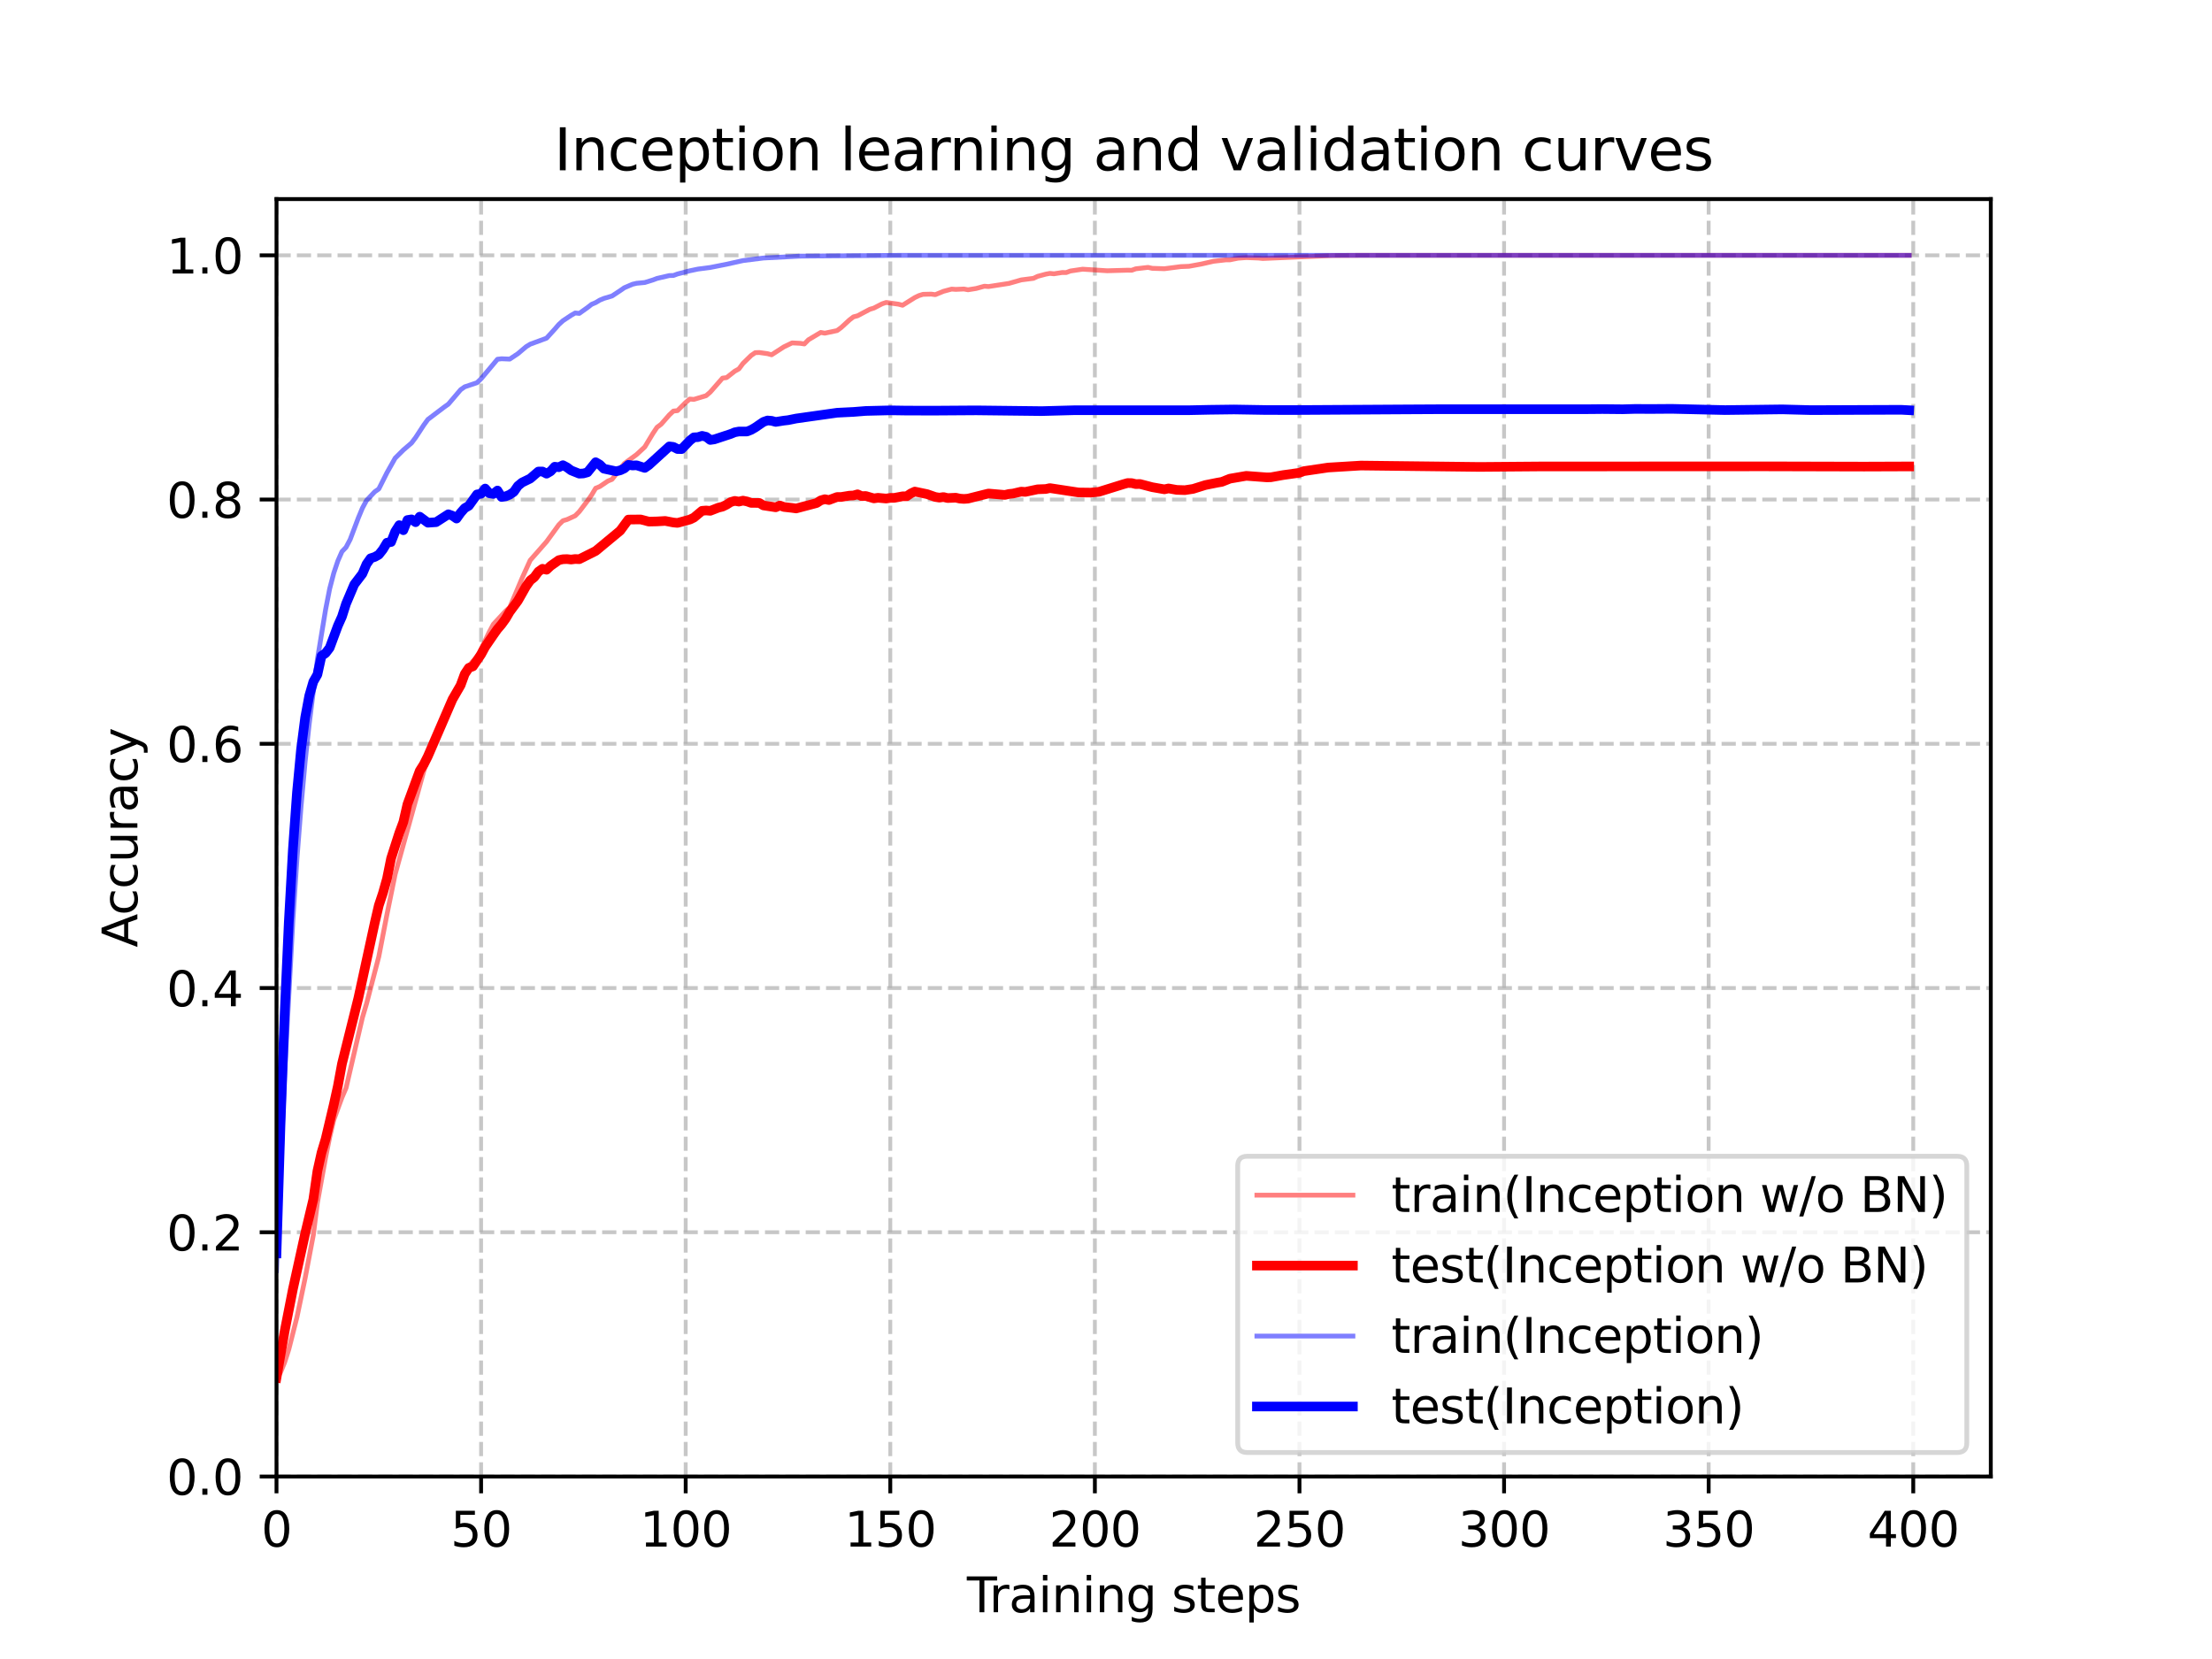 <?xml version="1.0" encoding="utf-8" standalone="no"?>
<!DOCTYPE svg PUBLIC "-//W3C//DTD SVG 1.1//EN"
  "http://www.w3.org/Graphics/SVG/1.1/DTD/svg11.dtd">
<svg xmlns:xlink="http://www.w3.org/1999/xlink" width="460.8pt" height="345.6pt" viewBox="0 0 460.8 345.6" xmlns="http://www.w3.org/2000/svg" version="1.1">
 <defs>
  <style type="text/css">*{stroke-linejoin: round; stroke-linecap: butt}</style>
 </defs>
 <g id="figure_1">
  <g id="patch_1">
   <path d="M 0 345.6 
L 460.8 345.6 
L 460.8 0 
L 0 0 
z
" style="fill: #ffffff"/>
  </g>
  <g id="axes_1">
   <g id="patch_2">
    <path d="M 57.6 307.584 
L 414.72 307.584 
L 414.72 41.472 
L 57.6 41.472 
z
" style="fill: #ffffff"/>
   </g>
   <g id="matplotlib.axis_1">
    <g id="xtick_1">
     <g id="line2d_1">
      <path d="M 57.6 307.584 
L 57.6 41.472 
" clip-path="url(#pf6431c2107)" style="fill: none; stroke-dasharray: 2.96,1.28; stroke-dashoffset: 0; stroke: #b0b0b0; stroke-opacity: 0.7; stroke-width: 0.8"/>
     </g>
     <g id="line2d_2">
      <defs>
       <path id="m223d2df46a" d="M 0 0 
L 0 3.5 
" style="stroke: #000000; stroke-width: 0.8"/>
      </defs>
      <g>
       <use xlink:href="#m223d2df46a" x="57.6" y="307.584" style="stroke: #000000; stroke-width: 0.8"/>
      </g>
     </g>
     <g id="text_1">
      <!-- 0 -->
      <g transform="translate(54.419 322.182) scale(0.1 -0.1)">
       <defs>
        <path id="DejaVuSans-30" d="M 2034 4250 
Q 1547 4250 1301 3770 
Q 1056 3291 1056 2328 
Q 1056 1369 1301 889 
Q 1547 409 2034 409 
Q 2525 409 2770 889 
Q 3016 1369 3016 2328 
Q 3016 3291 2770 3770 
Q 2525 4250 2034 4250 
z
M 2034 4750 
Q 2819 4750 3233 4129 
Q 3647 3509 3647 2328 
Q 3647 1150 3233 529 
Q 2819 -91 2034 -91 
Q 1250 -91 836 529 
Q 422 1150 422 2328 
Q 422 3509 836 4129 
Q 1250 4750 2034 4750 
z
" transform="scale(0.016)"/>
       </defs>
       <use xlink:href="#DejaVuSans-30"/>
      </g>
     </g>
    </g>
    <g id="xtick_2">
     <g id="line2d_3">
      <path d="M 100.221 307.584 
L 100.221 41.472 
" clip-path="url(#pf6431c2107)" style="fill: none; stroke-dasharray: 2.96,1.28; stroke-dashoffset: 0; stroke: #b0b0b0; stroke-opacity: 0.7; stroke-width: 0.8"/>
     </g>
     <g id="line2d_4">
      <g>
       <use xlink:href="#m223d2df46a" x="100.221" y="307.584" style="stroke: #000000; stroke-width: 0.8"/>
      </g>
     </g>
     <g id="text_2">
      <!-- 50 -->
      <g transform="translate(93.858 322.182) scale(0.1 -0.1)">
       <defs>
        <path id="DejaVuSans-35" d="M 691 4666 
L 3169 4666 
L 3169 4134 
L 1269 4134 
L 1269 2991 
Q 1406 3038 1543 3061 
Q 1681 3084 1819 3084 
Q 2600 3084 3056 2656 
Q 3513 2228 3513 1497 
Q 3513 744 3044 326 
Q 2575 -91 1722 -91 
Q 1428 -91 1123 -41 
Q 819 9 494 109 
L 494 744 
Q 775 591 1075 516 
Q 1375 441 1709 441 
Q 2250 441 2565 725 
Q 2881 1009 2881 1497 
Q 2881 1984 2565 2268 
Q 2250 2553 1709 2553 
Q 1456 2553 1204 2497 
Q 953 2441 691 2322 
L 691 4666 
z
" transform="scale(0.016)"/>
       </defs>
       <use xlink:href="#DejaVuSans-35"/>
       <use xlink:href="#DejaVuSans-30" transform="translate(63.623 0)"/>
      </g>
     </g>
    </g>
    <g id="xtick_3">
     <g id="line2d_5">
      <path d="M 142.842 307.584 
L 142.842 41.472 
" clip-path="url(#pf6431c2107)" style="fill: none; stroke-dasharray: 2.96,1.28; stroke-dashoffset: 0; stroke: #b0b0b0; stroke-opacity: 0.7; stroke-width: 0.8"/>
     </g>
     <g id="line2d_6">
      <g>
       <use xlink:href="#m223d2df46a" x="142.842" y="307.584" style="stroke: #000000; stroke-width: 0.8"/>
      </g>
     </g>
     <g id="text_3">
      <!-- 100 -->
      <g transform="translate(133.298 322.182) scale(0.1 -0.1)">
       <defs>
        <path id="DejaVuSans-31" d="M 794 531 
L 1825 531 
L 1825 4091 
L 703 3866 
L 703 4441 
L 1819 4666 
L 2450 4666 
L 2450 531 
L 3481 531 
L 3481 0 
L 794 0 
L 794 531 
z
" transform="scale(0.016)"/>
       </defs>
       <use xlink:href="#DejaVuSans-31"/>
       <use xlink:href="#DejaVuSans-30" transform="translate(63.623 0)"/>
       <use xlink:href="#DejaVuSans-30" transform="translate(127.246 0)"/>
      </g>
     </g>
    </g>
    <g id="xtick_4">
     <g id="line2d_7">
      <path d="M 185.463 307.584 
L 185.463 41.472 
" clip-path="url(#pf6431c2107)" style="fill: none; stroke-dasharray: 2.96,1.28; stroke-dashoffset: 0; stroke: #b0b0b0; stroke-opacity: 0.7; stroke-width: 0.8"/>
     </g>
     <g id="line2d_8">
      <g>
       <use xlink:href="#m223d2df46a" x="185.463" y="307.584" style="stroke: #000000; stroke-width: 0.8"/>
      </g>
     </g>
     <g id="text_4">
      <!-- 150 -->
      <g transform="translate(175.919 322.182) scale(0.1 -0.1)">
       <use xlink:href="#DejaVuSans-31"/>
       <use xlink:href="#DejaVuSans-35" transform="translate(63.623 0)"/>
       <use xlink:href="#DejaVuSans-30" transform="translate(127.246 0)"/>
      </g>
     </g>
    </g>
    <g id="xtick_5">
     <g id="line2d_9">
      <path d="M 228.083 307.584 
L 228.083 41.472 
" clip-path="url(#pf6431c2107)" style="fill: none; stroke-dasharray: 2.96,1.28; stroke-dashoffset: 0; stroke: #b0b0b0; stroke-opacity: 0.7; stroke-width: 0.8"/>
     </g>
     <g id="line2d_10">
      <g>
       <use xlink:href="#m223d2df46a" x="228.083" y="307.584" style="stroke: #000000; stroke-width: 0.8"/>
      </g>
     </g>
     <g id="text_5">
      <!-- 200 -->
      <g transform="translate(218.54 322.182) scale(0.1 -0.1)">
       <defs>
        <path id="DejaVuSans-32" d="M 1228 531 
L 3431 531 
L 3431 0 
L 469 0 
L 469 531 
Q 828 903 1448 1529 
Q 2069 2156 2228 2338 
Q 2531 2678 2651 2914 
Q 2772 3150 2772 3378 
Q 2772 3750 2511 3984 
Q 2250 4219 1831 4219 
Q 1534 4219 1204 4116 
Q 875 4013 500 3803 
L 500 4441 
Q 881 4594 1212 4672 
Q 1544 4750 1819 4750 
Q 2544 4750 2975 4387 
Q 3406 4025 3406 3419 
Q 3406 3131 3298 2873 
Q 3191 2616 2906 2266 
Q 2828 2175 2409 1742 
Q 1991 1309 1228 531 
z
" transform="scale(0.016)"/>
       </defs>
       <use xlink:href="#DejaVuSans-32"/>
       <use xlink:href="#DejaVuSans-30" transform="translate(63.623 0)"/>
       <use xlink:href="#DejaVuSans-30" transform="translate(127.246 0)"/>
      </g>
     </g>
    </g>
    <g id="xtick_6">
     <g id="line2d_11">
      <path d="M 270.704 307.584 
L 270.704 41.472 
" clip-path="url(#pf6431c2107)" style="fill: none; stroke-dasharray: 2.96,1.28; stroke-dashoffset: 0; stroke: #b0b0b0; stroke-opacity: 0.7; stroke-width: 0.8"/>
     </g>
     <g id="line2d_12">
      <g>
       <use xlink:href="#m223d2df46a" x="270.704" y="307.584" style="stroke: #000000; stroke-width: 0.8"/>
      </g>
     </g>
     <g id="text_6">
      <!-- 250 -->
      <g transform="translate(261.16 322.182) scale(0.1 -0.1)">
       <use xlink:href="#DejaVuSans-32"/>
       <use xlink:href="#DejaVuSans-35" transform="translate(63.623 0)"/>
       <use xlink:href="#DejaVuSans-30" transform="translate(127.246 0)"/>
      </g>
     </g>
    </g>
    <g id="xtick_7">
     <g id="line2d_13">
      <path d="M 313.325 307.584 
L 313.325 41.472 
" clip-path="url(#pf6431c2107)" style="fill: none; stroke-dasharray: 2.96,1.28; stroke-dashoffset: 0; stroke: #b0b0b0; stroke-opacity: 0.7; stroke-width: 0.8"/>
     </g>
     <g id="line2d_14">
      <g>
       <use xlink:href="#m223d2df46a" x="313.325" y="307.584" style="stroke: #000000; stroke-width: 0.8"/>
      </g>
     </g>
     <g id="text_7">
      <!-- 300 -->
      <g transform="translate(303.781 322.182) scale(0.1 -0.1)">
       <defs>
        <path id="DejaVuSans-33" d="M 2597 2516 
Q 3050 2419 3304 2112 
Q 3559 1806 3559 1356 
Q 3559 666 3084 287 
Q 2609 -91 1734 -91 
Q 1441 -91 1130 -33 
Q 819 25 488 141 
L 488 750 
Q 750 597 1062 519 
Q 1375 441 1716 441 
Q 2309 441 2620 675 
Q 2931 909 2931 1356 
Q 2931 1769 2642 2001 
Q 2353 2234 1838 2234 
L 1294 2234 
L 1294 2753 
L 1863 2753 
Q 2328 2753 2575 2939 
Q 2822 3125 2822 3475 
Q 2822 3834 2567 4026 
Q 2313 4219 1838 4219 
Q 1578 4219 1281 4162 
Q 984 4106 628 3988 
L 628 4550 
Q 988 4650 1302 4700 
Q 1616 4750 1894 4750 
Q 2613 4750 3031 4423 
Q 3450 4097 3450 3541 
Q 3450 3153 3228 2886 
Q 3006 2619 2597 2516 
z
" transform="scale(0.016)"/>
       </defs>
       <use xlink:href="#DejaVuSans-33"/>
       <use xlink:href="#DejaVuSans-30" transform="translate(63.623 0)"/>
       <use xlink:href="#DejaVuSans-30" transform="translate(127.246 0)"/>
      </g>
     </g>
    </g>
    <g id="xtick_8">
     <g id="line2d_15">
      <path d="M 355.946 307.584 
L 355.946 41.472 
" clip-path="url(#pf6431c2107)" style="fill: none; stroke-dasharray: 2.96,1.28; stroke-dashoffset: 0; stroke: #b0b0b0; stroke-opacity: 0.7; stroke-width: 0.8"/>
     </g>
     <g id="line2d_16">
      <g>
       <use xlink:href="#m223d2df46a" x="355.946" y="307.584" style="stroke: #000000; stroke-width: 0.8"/>
      </g>
     </g>
     <g id="text_8">
      <!-- 350 -->
      <g transform="translate(346.402 322.182) scale(0.1 -0.1)">
       <use xlink:href="#DejaVuSans-33"/>
       <use xlink:href="#DejaVuSans-35" transform="translate(63.623 0)"/>
       <use xlink:href="#DejaVuSans-30" transform="translate(127.246 0)"/>
      </g>
     </g>
    </g>
    <g id="xtick_9">
     <g id="line2d_17">
      <path d="M 398.567 307.584 
L 398.567 41.472 
" clip-path="url(#pf6431c2107)" style="fill: none; stroke-dasharray: 2.96,1.28; stroke-dashoffset: 0; stroke: #b0b0b0; stroke-opacity: 0.7; stroke-width: 0.8"/>
     </g>
     <g id="line2d_18">
      <g>
       <use xlink:href="#m223d2df46a" x="398.567" y="307.584" style="stroke: #000000; stroke-width: 0.8"/>
      </g>
     </g>
     <g id="text_9">
      <!-- 400 -->
      <g transform="translate(389.023 322.182) scale(0.1 -0.1)">
       <defs>
        <path id="DejaVuSans-34" d="M 2419 4116 
L 825 1625 
L 2419 1625 
L 2419 4116 
z
M 2253 4666 
L 3047 4666 
L 3047 1625 
L 3713 1625 
L 3713 1100 
L 3047 1100 
L 3047 0 
L 2419 0 
L 2419 1100 
L 313 1100 
L 313 1709 
L 2253 4666 
z
" transform="scale(0.016)"/>
       </defs>
       <use xlink:href="#DejaVuSans-34"/>
       <use xlink:href="#DejaVuSans-30" transform="translate(63.623 0)"/>
       <use xlink:href="#DejaVuSans-30" transform="translate(127.246 0)"/>
      </g>
     </g>
    </g>
    <g id="text_10">
     <!-- Training steps -->
     <g transform="translate(201.425 335.861) scale(0.1 -0.1)">
      <defs>
       <path id="DejaVuSans-54" d="M -19 4666 
L 3928 4666 
L 3928 4134 
L 2272 4134 
L 2272 0 
L 1638 0 
L 1638 4134 
L -19 4134 
L -19 4666 
z
" transform="scale(0.016)"/>
       <path id="DejaVuSans-72" d="M 2631 2963 
Q 2534 3019 2420 3045 
Q 2306 3072 2169 3072 
Q 1681 3072 1420 2755 
Q 1159 2438 1159 1844 
L 1159 0 
L 581 0 
L 581 3500 
L 1159 3500 
L 1159 2956 
Q 1341 3275 1631 3429 
Q 1922 3584 2338 3584 
Q 2397 3584 2469 3576 
Q 2541 3569 2628 3553 
L 2631 2963 
z
" transform="scale(0.016)"/>
       <path id="DejaVuSans-61" d="M 2194 1759 
Q 1497 1759 1228 1600 
Q 959 1441 959 1056 
Q 959 750 1161 570 
Q 1363 391 1709 391 
Q 2188 391 2477 730 
Q 2766 1069 2766 1631 
L 2766 1759 
L 2194 1759 
z
M 3341 1997 
L 3341 0 
L 2766 0 
L 2766 531 
Q 2569 213 2275 61 
Q 1981 -91 1556 -91 
Q 1019 -91 701 211 
Q 384 513 384 1019 
Q 384 1609 779 1909 
Q 1175 2209 1959 2209 
L 2766 2209 
L 2766 2266 
Q 2766 2663 2505 2880 
Q 2244 3097 1772 3097 
Q 1472 3097 1187 3025 
Q 903 2953 641 2809 
L 641 3341 
Q 956 3463 1253 3523 
Q 1550 3584 1831 3584 
Q 2591 3584 2966 3190 
Q 3341 2797 3341 1997 
z
" transform="scale(0.016)"/>
       <path id="DejaVuSans-69" d="M 603 3500 
L 1178 3500 
L 1178 0 
L 603 0 
L 603 3500 
z
M 603 4863 
L 1178 4863 
L 1178 4134 
L 603 4134 
L 603 4863 
z
" transform="scale(0.016)"/>
       <path id="DejaVuSans-6e" d="M 3513 2113 
L 3513 0 
L 2938 0 
L 2938 2094 
Q 2938 2591 2744 2837 
Q 2550 3084 2163 3084 
Q 1697 3084 1428 2787 
Q 1159 2491 1159 1978 
L 1159 0 
L 581 0 
L 581 3500 
L 1159 3500 
L 1159 2956 
Q 1366 3272 1645 3428 
Q 1925 3584 2291 3584 
Q 2894 3584 3203 3211 
Q 3513 2838 3513 2113 
z
" transform="scale(0.016)"/>
       <path id="DejaVuSans-67" d="M 2906 1791 
Q 2906 2416 2648 2759 
Q 2391 3103 1925 3103 
Q 1463 3103 1205 2759 
Q 947 2416 947 1791 
Q 947 1169 1205 825 
Q 1463 481 1925 481 
Q 2391 481 2648 825 
Q 2906 1169 2906 1791 
z
M 3481 434 
Q 3481 -459 3084 -895 
Q 2688 -1331 1869 -1331 
Q 1566 -1331 1297 -1286 
Q 1028 -1241 775 -1147 
L 775 -588 
Q 1028 -725 1275 -790 
Q 1522 -856 1778 -856 
Q 2344 -856 2625 -561 
Q 2906 -266 2906 331 
L 2906 616 
Q 2728 306 2450 153 
Q 2172 0 1784 0 
Q 1141 0 747 490 
Q 353 981 353 1791 
Q 353 2603 747 3093 
Q 1141 3584 1784 3584 
Q 2172 3584 2450 3431 
Q 2728 3278 2906 2969 
L 2906 3500 
L 3481 3500 
L 3481 434 
z
" transform="scale(0.016)"/>
       <path id="DejaVuSans-20" transform="scale(0.016)"/>
       <path id="DejaVuSans-73" d="M 2834 3397 
L 2834 2853 
Q 2591 2978 2328 3040 
Q 2066 3103 1784 3103 
Q 1356 3103 1142 2972 
Q 928 2841 928 2578 
Q 928 2378 1081 2264 
Q 1234 2150 1697 2047 
L 1894 2003 
Q 2506 1872 2764 1633 
Q 3022 1394 3022 966 
Q 3022 478 2636 193 
Q 2250 -91 1575 -91 
Q 1294 -91 989 -36 
Q 684 19 347 128 
L 347 722 
Q 666 556 975 473 
Q 1284 391 1588 391 
Q 1994 391 2212 530 
Q 2431 669 2431 922 
Q 2431 1156 2273 1281 
Q 2116 1406 1581 1522 
L 1381 1569 
Q 847 1681 609 1914 
Q 372 2147 372 2553 
Q 372 3047 722 3315 
Q 1072 3584 1716 3584 
Q 2034 3584 2315 3537 
Q 2597 3491 2834 3397 
z
" transform="scale(0.016)"/>
       <path id="DejaVuSans-74" d="M 1172 4494 
L 1172 3500 
L 2356 3500 
L 2356 3053 
L 1172 3053 
L 1172 1153 
Q 1172 725 1289 603 
Q 1406 481 1766 481 
L 2356 481 
L 2356 0 
L 1766 0 
Q 1100 0 847 248 
Q 594 497 594 1153 
L 594 3053 
L 172 3053 
L 172 3500 
L 594 3500 
L 594 4494 
L 1172 4494 
z
" transform="scale(0.016)"/>
       <path id="DejaVuSans-65" d="M 3597 1894 
L 3597 1613 
L 953 1613 
Q 991 1019 1311 708 
Q 1631 397 2203 397 
Q 2534 397 2845 478 
Q 3156 559 3463 722 
L 3463 178 
Q 3153 47 2828 -22 
Q 2503 -91 2169 -91 
Q 1331 -91 842 396 
Q 353 884 353 1716 
Q 353 2575 817 3079 
Q 1281 3584 2069 3584 
Q 2775 3584 3186 3129 
Q 3597 2675 3597 1894 
z
M 3022 2063 
Q 3016 2534 2758 2815 
Q 2500 3097 2075 3097 
Q 1594 3097 1305 2825 
Q 1016 2553 972 2059 
L 3022 2063 
z
" transform="scale(0.016)"/>
       <path id="DejaVuSans-70" d="M 1159 525 
L 1159 -1331 
L 581 -1331 
L 581 3500 
L 1159 3500 
L 1159 2969 
Q 1341 3281 1617 3432 
Q 1894 3584 2278 3584 
Q 2916 3584 3314 3078 
Q 3713 2572 3713 1747 
Q 3713 922 3314 415 
Q 2916 -91 2278 -91 
Q 1894 -91 1617 61 
Q 1341 213 1159 525 
z
M 3116 1747 
Q 3116 2381 2855 2742 
Q 2594 3103 2138 3103 
Q 1681 3103 1420 2742 
Q 1159 2381 1159 1747 
Q 1159 1113 1420 752 
Q 1681 391 2138 391 
Q 2594 391 2855 752 
Q 3116 1113 3116 1747 
z
" transform="scale(0.016)"/>
      </defs>
      <use xlink:href="#DejaVuSans-54"/>
      <use xlink:href="#DejaVuSans-72" transform="translate(46.334 0)"/>
      <use xlink:href="#DejaVuSans-61" transform="translate(87.447 0)"/>
      <use xlink:href="#DejaVuSans-69" transform="translate(148.727 0)"/>
      <use xlink:href="#DejaVuSans-6e" transform="translate(176.51 0)"/>
      <use xlink:href="#DejaVuSans-69" transform="translate(239.889 0)"/>
      <use xlink:href="#DejaVuSans-6e" transform="translate(267.672 0)"/>
      <use xlink:href="#DejaVuSans-67" transform="translate(331.051 0)"/>
      <use xlink:href="#DejaVuSans-20" transform="translate(394.527 0)"/>
      <use xlink:href="#DejaVuSans-73" transform="translate(426.314 0)"/>
      <use xlink:href="#DejaVuSans-74" transform="translate(478.414 0)"/>
      <use xlink:href="#DejaVuSans-65" transform="translate(517.623 0)"/>
      <use xlink:href="#DejaVuSans-70" transform="translate(579.146 0)"/>
      <use xlink:href="#DejaVuSans-73" transform="translate(642.623 0)"/>
     </g>
    </g>
   </g>
   <g id="matplotlib.axis_2">
    <g id="ytick_1">
     <g id="line2d_19">
      <path d="M 57.6 307.584 
L 414.72 307.584 
" clip-path="url(#pf6431c2107)" style="fill: none; stroke-dasharray: 2.96,1.28; stroke-dashoffset: 0; stroke: #b0b0b0; stroke-opacity: 0.7; stroke-width: 0.8"/>
     </g>
     <g id="line2d_20">
      <defs>
       <path id="m81f5f6eb24" d="M 0 0 
L -3.5 0 
" style="stroke: #000000; stroke-width: 0.8"/>
      </defs>
      <g>
       <use xlink:href="#m81f5f6eb24" x="57.6" y="307.584" style="stroke: #000000; stroke-width: 0.8"/>
      </g>
     </g>
     <g id="text_11">
      <!-- 0.0 -->
      <g transform="translate(34.697 311.383) scale(0.1 -0.1)">
       <defs>
        <path id="DejaVuSans-2e" d="M 684 794 
L 1344 794 
L 1344 0 
L 684 0 
L 684 794 
z
" transform="scale(0.016)"/>
       </defs>
       <use xlink:href="#DejaVuSans-30"/>
       <use xlink:href="#DejaVuSans-2e" transform="translate(63.623 0)"/>
       <use xlink:href="#DejaVuSans-30" transform="translate(95.41 0)"/>
      </g>
     </g>
    </g>
    <g id="ytick_2">
     <g id="line2d_21">
      <path d="M 57.6 256.704 
L 414.72 256.704 
" clip-path="url(#pf6431c2107)" style="fill: none; stroke-dasharray: 2.96,1.28; stroke-dashoffset: 0; stroke: #b0b0b0; stroke-opacity: 0.7; stroke-width: 0.8"/>
     </g>
     <g id="line2d_22">
      <g>
       <use xlink:href="#m81f5f6eb24" x="57.6" y="256.704" style="stroke: #000000; stroke-width: 0.8"/>
      </g>
     </g>
     <g id="text_12">
      <!-- 0.2 -->
      <g transform="translate(34.697 260.503) scale(0.1 -0.1)">
       <use xlink:href="#DejaVuSans-30"/>
       <use xlink:href="#DejaVuSans-2e" transform="translate(63.623 0)"/>
       <use xlink:href="#DejaVuSans-32" transform="translate(95.41 0)"/>
      </g>
     </g>
    </g>
    <g id="ytick_3">
     <g id="line2d_23">
      <path d="M 57.6 205.824 
L 414.72 205.824 
" clip-path="url(#pf6431c2107)" style="fill: none; stroke-dasharray: 2.96,1.28; stroke-dashoffset: 0; stroke: #b0b0b0; stroke-opacity: 0.7; stroke-width: 0.8"/>
     </g>
     <g id="line2d_24">
      <g>
       <use xlink:href="#m81f5f6eb24" x="57.6" y="205.824" style="stroke: #000000; stroke-width: 0.8"/>
      </g>
     </g>
     <g id="text_13">
      <!-- 0.4 -->
      <g transform="translate(34.697 209.624) scale(0.1 -0.1)">
       <use xlink:href="#DejaVuSans-30"/>
       <use xlink:href="#DejaVuSans-2e" transform="translate(63.623 0)"/>
       <use xlink:href="#DejaVuSans-34" transform="translate(95.41 0)"/>
      </g>
     </g>
    </g>
    <g id="ytick_4">
     <g id="line2d_25">
      <path d="M 57.6 154.945 
L 414.72 154.945 
" clip-path="url(#pf6431c2107)" style="fill: none; stroke-dasharray: 2.96,1.28; stroke-dashoffset: 0; stroke: #b0b0b0; stroke-opacity: 0.7; stroke-width: 0.8"/>
     </g>
     <g id="line2d_26">
      <g>
       <use xlink:href="#m81f5f6eb24" x="57.6" y="154.945" style="stroke: #000000; stroke-width: 0.8"/>
      </g>
     </g>
     <g id="text_14">
      <!-- 0.6 -->
      <g transform="translate(34.697 158.744) scale(0.1 -0.1)">
       <defs>
        <path id="DejaVuSans-36" d="M 2113 2584 
Q 1688 2584 1439 2293 
Q 1191 2003 1191 1497 
Q 1191 994 1439 701 
Q 1688 409 2113 409 
Q 2538 409 2786 701 
Q 3034 994 3034 1497 
Q 3034 2003 2786 2293 
Q 2538 2584 2113 2584 
z
M 3366 4563 
L 3366 3988 
Q 3128 4100 2886 4159 
Q 2644 4219 2406 4219 
Q 1781 4219 1451 3797 
Q 1122 3375 1075 2522 
Q 1259 2794 1537 2939 
Q 1816 3084 2150 3084 
Q 2853 3084 3261 2657 
Q 3669 2231 3669 1497 
Q 3669 778 3244 343 
Q 2819 -91 2113 -91 
Q 1303 -91 875 529 
Q 447 1150 447 2328 
Q 447 3434 972 4092 
Q 1497 4750 2381 4750 
Q 2619 4750 2861 4703 
Q 3103 4656 3366 4563 
z
" transform="scale(0.016)"/>
       </defs>
       <use xlink:href="#DejaVuSans-30"/>
       <use xlink:href="#DejaVuSans-2e" transform="translate(63.623 0)"/>
       <use xlink:href="#DejaVuSans-36" transform="translate(95.41 0)"/>
      </g>
     </g>
    </g>
    <g id="ytick_5">
     <g id="line2d_27">
      <path d="M 57.6 104.065 
L 414.72 104.065 
" clip-path="url(#pf6431c2107)" style="fill: none; stroke-dasharray: 2.96,1.28; stroke-dashoffset: 0; stroke: #b0b0b0; stroke-opacity: 0.7; stroke-width: 0.8"/>
     </g>
     <g id="line2d_28">
      <g>
       <use xlink:href="#m81f5f6eb24" x="57.6" y="104.065" style="stroke: #000000; stroke-width: 0.8"/>
      </g>
     </g>
     <g id="text_15">
      <!-- 0.8 -->
      <g transform="translate(34.697 107.864) scale(0.1 -0.1)">
       <defs>
        <path id="DejaVuSans-38" d="M 2034 2216 
Q 1584 2216 1326 1975 
Q 1069 1734 1069 1313 
Q 1069 891 1326 650 
Q 1584 409 2034 409 
Q 2484 409 2743 651 
Q 3003 894 3003 1313 
Q 3003 1734 2745 1975 
Q 2488 2216 2034 2216 
z
M 1403 2484 
Q 997 2584 770 2862 
Q 544 3141 544 3541 
Q 544 4100 942 4425 
Q 1341 4750 2034 4750 
Q 2731 4750 3128 4425 
Q 3525 4100 3525 3541 
Q 3525 3141 3298 2862 
Q 3072 2584 2669 2484 
Q 3125 2378 3379 2068 
Q 3634 1759 3634 1313 
Q 3634 634 3220 271 
Q 2806 -91 2034 -91 
Q 1263 -91 848 271 
Q 434 634 434 1313 
Q 434 1759 690 2068 
Q 947 2378 1403 2484 
z
M 1172 3481 
Q 1172 3119 1398 2916 
Q 1625 2713 2034 2713 
Q 2441 2713 2670 2916 
Q 2900 3119 2900 3481 
Q 2900 3844 2670 4047 
Q 2441 4250 2034 4250 
Q 1625 4250 1398 4047 
Q 1172 3844 1172 3481 
z
" transform="scale(0.016)"/>
       </defs>
       <use xlink:href="#DejaVuSans-30"/>
       <use xlink:href="#DejaVuSans-2e" transform="translate(63.623 0)"/>
       <use xlink:href="#DejaVuSans-38" transform="translate(95.41 0)"/>
      </g>
     </g>
    </g>
    <g id="ytick_6">
     <g id="line2d_29">
      <path d="M 57.6 53.185 
L 414.72 53.185 
" clip-path="url(#pf6431c2107)" style="fill: none; stroke-dasharray: 2.96,1.28; stroke-dashoffset: 0; stroke: #b0b0b0; stroke-opacity: 0.7; stroke-width: 0.8"/>
     </g>
     <g id="line2d_30">
      <g>
       <use xlink:href="#m81f5f6eb24" x="57.6" y="53.185" style="stroke: #000000; stroke-width: 0.8"/>
      </g>
     </g>
     <g id="text_16">
      <!-- 1.0 -->
      <g transform="translate(34.697 56.984) scale(0.1 -0.1)">
       <use xlink:href="#DejaVuSans-31"/>
       <use xlink:href="#DejaVuSans-2e" transform="translate(63.623 0)"/>
       <use xlink:href="#DejaVuSans-30" transform="translate(95.41 0)"/>
      </g>
     </g>
    </g>
    <g id="text_17">
     <!-- Accuracy -->
     <g transform="translate(28.617 197.356) rotate(-90) scale(0.1 -0.1)">
      <defs>
       <path id="DejaVuSans-41" d="M 2188 4044 
L 1331 1722 
L 3047 1722 
L 2188 4044 
z
M 1831 4666 
L 2547 4666 
L 4325 0 
L 3669 0 
L 3244 1197 
L 1141 1197 
L 716 0 
L 50 0 
L 1831 4666 
z
" transform="scale(0.016)"/>
       <path id="DejaVuSans-63" d="M 3122 3366 
L 3122 2828 
Q 2878 2963 2633 3030 
Q 2388 3097 2138 3097 
Q 1578 3097 1268 2742 
Q 959 2388 959 1747 
Q 959 1106 1268 751 
Q 1578 397 2138 397 
Q 2388 397 2633 464 
Q 2878 531 3122 666 
L 3122 134 
Q 2881 22 2623 -34 
Q 2366 -91 2075 -91 
Q 1284 -91 818 406 
Q 353 903 353 1747 
Q 353 2603 823 3093 
Q 1294 3584 2113 3584 
Q 2378 3584 2631 3529 
Q 2884 3475 3122 3366 
z
" transform="scale(0.016)"/>
       <path id="DejaVuSans-75" d="M 544 1381 
L 544 3500 
L 1119 3500 
L 1119 1403 
Q 1119 906 1312 657 
Q 1506 409 1894 409 
Q 2359 409 2629 706 
Q 2900 1003 2900 1516 
L 2900 3500 
L 3475 3500 
L 3475 0 
L 2900 0 
L 2900 538 
Q 2691 219 2414 64 
Q 2138 -91 1772 -91 
Q 1169 -91 856 284 
Q 544 659 544 1381 
z
M 1991 3584 
L 1991 3584 
z
" transform="scale(0.016)"/>
       <path id="DejaVuSans-79" d="M 2059 -325 
Q 1816 -950 1584 -1140 
Q 1353 -1331 966 -1331 
L 506 -1331 
L 506 -850 
L 844 -850 
Q 1081 -850 1212 -737 
Q 1344 -625 1503 -206 
L 1606 56 
L 191 3500 
L 800 3500 
L 1894 763 
L 2988 3500 
L 3597 3500 
L 2059 -325 
z
" transform="scale(0.016)"/>
      </defs>
      <use xlink:href="#DejaVuSans-41"/>
      <use xlink:href="#DejaVuSans-63" transform="translate(66.658 0)"/>
      <use xlink:href="#DejaVuSans-63" transform="translate(121.639 0)"/>
      <use xlink:href="#DejaVuSans-75" transform="translate(176.619 0)"/>
      <use xlink:href="#DejaVuSans-72" transform="translate(239.998 0)"/>
      <use xlink:href="#DejaVuSans-61" transform="translate(281.111 0)"/>
      <use xlink:href="#DejaVuSans-63" transform="translate(342.391 0)"/>
      <use xlink:href="#DejaVuSans-79" transform="translate(397.371 0)"/>
     </g>
    </g>
   </g>
   <g id="line2d_31">
    <path d="M 57.6 287.299 
L 58.452 285.859 
L 59.305 283.774 
L 60.157 281.118 
L 61.862 274.386 
L 63.567 266.243 
L 65.272 257.274 
L 66.124 250.538 
L 67.829 241.119 
L 68.681 236.888 
L 69.534 233.285 
L 71.239 228.619 
L 72.091 226.641 
L 75.501 211.966 
L 76.353 209.095 
L 78.91 199.281 
L 80.615 190.472 
L 82.32 182.113 
L 88.287 160.635 
L 89.139 157.902 
L 89.992 156.304 
L 91.697 152.314 
L 92.549 150.674 
L 93.402 148.048 
L 95.959 141.521 
L 96.811 139.756 
L 98.516 137.735 
L 99.368 137 
L 101.926 131.653 
L 102.778 130.045 
L 105.335 127.283 
L 106.188 126.528 
L 108.745 120.48 
L 110.45 116.717 
L 113.86 112.837 
L 116.417 109.318 
L 117.269 108.478 
L 118.122 108.226 
L 119.826 107.443 
L 120.679 106.578 
L 122.384 104.337 
L 123.236 103.122 
L 124.089 101.703 
L 124.941 101.357 
L 126.646 100.206 
L 127.498 99.862 
L 130.055 96.561 
L 132.613 94.69 
L 134.318 93.111 
L 136.022 90.284 
L 136.875 89.011 
L 137.727 88.374 
L 139.432 86.429 
L 140.284 85.631 
L 141.137 85.543 
L 142.842 83.839 
L 143.694 83.131 
L 144.547 83.2 
L 147.104 82.425 
L 147.956 81.688 
L 150.513 78.77 
L 151.366 78.662 
L 153.071 77.322 
L 153.923 76.851 
L 154.776 75.71 
L 156.48 74.047 
L 157.333 73.466 
L 158.185 73.435 
L 159.89 73.676 
L 160.742 73.908 
L 163.3 72.256 
L 165.005 71.433 
L 166.709 71.52 
L 167.562 71.652 
L 168.414 70.781 
L 170.971 69.254 
L 171.824 69.408 
L 174.381 68.865 
L 175.234 68.239 
L 176.938 66.669 
L 177.791 66.009 
L 178.643 65.787 
L 181.2 64.431 
L 182.053 64.175 
L 183.758 63.292 
L 184.61 63.008 
L 187.167 63.367 
L 188.02 63.591 
L 190.577 61.99 
L 191.429 61.577 
L 192.282 61.316 
L 193.987 61.271 
L 194.839 61.385 
L 196.544 60.684 
L 198.249 60.224 
L 199.101 60.285 
L 200.806 60.208 
L 201.658 60.367 
L 203.363 60.093 
L 205.068 59.624 
L 205.921 59.695 
L 210.183 59.038 
L 212.74 58.31 
L 215.297 57.981 
L 216.15 57.569 
L 217.854 57.111 
L 218.707 56.951 
L 219.559 57.036 
L 221.264 56.77 
L 222.116 56.777 
L 222.969 56.457 
L 225.526 56.076 
L 230.641 56.404 
L 234.903 56.286 
L 235.755 56.301 
L 236.608 55.995 
L 239.165 55.702 
L 240.017 55.895 
L 242.574 55.98 
L 245.984 55.541 
L 247.689 55.473 
L 250.246 55.008 
L 252.803 54.428 
L 255.361 54.133 
L 256.213 54.129 
L 257.918 53.782 
L 259.623 53.659 
L 262.18 53.757 
L 263.032 53.848 
L 277.524 53.229 
L 283.49 53.189 
L 315.03 53.185 
L 397.714 53.185 
L 397.714 53.185 
" clip-path="url(#pf6431c2107)" style="fill: none; stroke: #ff0000; stroke-opacity: 0.5; stroke-linecap: square"/>
   </g>
   <g id="line2d_32">
    <path d="M 57.6 287.007 
L 59.305 277.267 
L 61.01 268.586 
L 63.567 256.991 
L 65.272 249.842 
L 66.124 243.947 
L 66.977 240.119 
L 67.829 237.286 
L 69.534 230.091 
L 70.386 226.229 
L 71.239 221.602 
L 74.648 207.936 
L 78.058 192.278 
L 78.91 188.619 
L 79.763 186.061 
L 80.615 183.045 
L 81.468 178.823 
L 83.173 173.526 
L 84.025 171.242 
L 84.877 167.538 
L 87.435 160.582 
L 88.287 159.23 
L 89.139 157.531 
L 94.254 145.694 
L 95.959 142.742 
L 96.811 140.408 
L 97.664 139.129 
L 98.516 138.82 
L 100.221 136.322 
L 101.073 134.747 
L 102.778 132.263 
L 103.631 131.056 
L 104.483 130.064 
L 105.335 128.887 
L 106.188 127.436 
L 107.893 125.137 
L 109.597 122.13 
L 110.45 120.919 
L 111.302 120.247 
L 112.155 119.084 
L 113.007 118.486 
L 113.86 118.687 
L 114.712 117.885 
L 116.417 116.683 
L 117.269 116.498 
L 118.122 116.468 
L 118.974 116.562 
L 119.826 116.453 
L 120.679 116.49 
L 124.089 114.784 
L 129.203 110.545 
L 130.908 108.234 
L 133.465 108.211 
L 135.17 108.66 
L 136.875 108.621 
L 138.58 108.52 
L 140.284 108.85 
L 141.137 108.931 
L 143.694 108.236 
L 144.547 107.834 
L 146.251 106.408 
L 147.104 106.343 
L 147.956 106.416 
L 149.661 105.754 
L 150.513 105.547 
L 151.366 105.131 
L 152.218 104.585 
L 153.071 104.343 
L 153.923 104.492 
L 154.776 104.292 
L 155.628 104.464 
L 156.48 104.767 
L 158.185 104.77 
L 159.038 105.291 
L 160.742 105.549 
L 161.595 105.682 
L 162.447 105.303 
L 163.3 105.608 
L 165.005 105.803 
L 165.857 105.92 
L 170.119 104.794 
L 170.971 104.238 
L 171.824 103.992 
L 172.676 104.168 
L 174.381 103.532 
L 175.234 103.53 
L 176.938 103.252 
L 177.791 103.214 
L 178.643 102.972 
L 179.496 103.355 
L 180.348 103.321 
L 182.053 103.823 
L 182.905 103.698 
L 184.61 103.856 
L 185.463 103.72 
L 186.315 103.712 
L 188.02 103.389 
L 188.872 103.386 
L 189.725 102.802 
L 190.577 102.401 
L 193.134 102.936 
L 194.839 103.532 
L 195.692 103.665 
L 196.544 103.544 
L 197.396 103.754 
L 199.101 103.678 
L 199.954 103.87 
L 200.806 103.935 
L 201.658 103.871 
L 205.068 103.013 
L 205.921 102.809 
L 209.33 103.103 
L 210.183 102.9 
L 211.035 102.814 
L 212.74 102.412 
L 213.592 102.473 
L 216.15 101.931 
L 217.854 101.868 
L 218.707 101.678 
L 224.674 102.588 
L 227.231 102.621 
L 228.936 102.45 
L 234.05 100.861 
L 234.903 100.621 
L 235.755 100.639 
L 236.608 100.849 
L 237.46 100.82 
L 240.017 101.488 
L 242.574 101.936 
L 243.427 101.747 
L 245.132 102.053 
L 246.837 102.106 
L 248.541 101.847 
L 251.099 101.045 
L 253.656 100.533 
L 254.508 100.39 
L 256.213 99.715 
L 259.623 99.128 
L 263.885 99.446 
L 264.737 99.425 
L 267.295 98.967 
L 270.704 98.489 
L 271.557 98.156 
L 276.671 97.398 
L 283.49 96.982 
L 308.211 97.27 
L 320.997 97.168 
L 367.88 97.149 
L 388.338 97.2 
L 397.714 97.166 
L 397.714 97.166 
" clip-path="url(#pf6431c2107)" style="fill: none; stroke: #ff0000; stroke-width: 2; stroke-linecap: square"/>
   </g>
   <g id="line2d_33">
    <path d="M 57.6 264.687 
L 59.305 223.44 
L 61.01 191.69 
L 61.862 178.912 
L 62.715 167.952 
L 63.567 158.625 
L 64.419 150.745 
L 66.124 137.321 
L 67.829 126.982 
L 68.681 122.629 
L 69.534 119.374 
L 70.386 116.837 
L 71.239 114.902 
L 72.091 114.011 
L 72.944 112.383 
L 74.648 107.877 
L 75.501 105.837 
L 76.353 104.249 
L 78.058 102.451 
L 78.91 101.854 
L 80.615 98.461 
L 82.32 95.436 
L 84.025 93.743 
L 85.73 92.281 
L 86.582 91.149 
L 88.287 88.543 
L 89.139 87.375 
L 92.549 84.793 
L 93.402 84.184 
L 95.959 81.183 
L 96.811 80.583 
L 99.368 79.726 
L 100.221 78.907 
L 103.631 74.837 
L 104.483 74.738 
L 106.188 74.808 
L 107.893 73.671 
L 109.597 72.227 
L 110.45 71.702 
L 113.86 70.447 
L 115.564 68.572 
L 116.417 67.588 
L 117.269 66.819 
L 118.974 65.685 
L 119.826 65.198 
L 120.679 65.287 
L 122.384 64.069 
L 123.236 63.403 
L 124.089 63.037 
L 124.941 62.526 
L 125.793 62.168 
L 127.498 61.662 
L 129.203 60.535 
L 130.055 59.945 
L 131.76 59.214 
L 132.613 59.013 
L 134.318 58.851 
L 136.022 58.322 
L 136.875 57.999 
L 139.432 57.406 
L 140.284 57.388 
L 141.137 57.074 
L 143.694 56.412 
L 145.399 56.053 
L 147.956 55.721 
L 151.366 55.045 
L 154.776 54.286 
L 159.038 53.75 
L 166.709 53.354 
L 187.167 53.194 
L 297.129 53.185 
L 397.714 53.185 
L 397.714 53.185 
" clip-path="url(#pf6431c2107)" style="fill: none; stroke: #0000ff; stroke-opacity: 0.5; stroke-linecap: square"/>
   </g>
   <g id="line2d_34">
    <path d="M 57.6 261.1 
L 58.452 233.775 
L 59.305 210.92 
L 60.157 192.13 
L 61.01 176.998 
L 61.862 165.118 
L 62.715 156.085 
L 63.567 149.493 
L 64.419 144.935 
L 65.272 142.006 
L 66.124 140.521 
L 66.977 136.643 
L 67.829 136.064 
L 68.681 134.946 
L 70.386 130.353 
L 71.239 128.449 
L 72.091 125.77 
L 73.796 121.752 
L 75.501 119.518 
L 76.353 117.513 
L 77.206 116.301 
L 78.058 116.027 
L 78.91 115.552 
L 79.763 114.473 
L 80.615 113.053 
L 81.468 112.911 
L 82.32 110.742 
L 83.173 109.397 
L 84.025 110.453 
L 84.877 108.331 
L 85.73 108.194 
L 86.582 108.783 
L 87.435 107.632 
L 89.139 108.892 
L 90.844 108.778 
L 93.402 107.13 
L 94.254 107.432 
L 95.106 108.025 
L 95.959 106.826 
L 96.811 105.853 
L 97.664 105.361 
L 99.368 102.995 
L 100.221 102.859 
L 101.073 101.772 
L 101.926 102.756 
L 102.778 102.898 
L 103.631 102.183 
L 104.483 103.531 
L 105.335 103.398 
L 106.188 103.044 
L 107.04 102.46 
L 107.893 101.225 
L 108.745 100.525 
L 110.45 99.695 
L 112.155 98.229 
L 113.007 98.224 
L 113.86 98.677 
L 114.712 98.175 
L 115.564 97.226 
L 116.417 97.331 
L 117.269 96.907 
L 118.122 97.364 
L 118.974 97.996 
L 120.679 98.676 
L 121.531 98.627 
L 122.384 98.393 
L 124.089 96.287 
L 124.941 96.786 
L 125.793 97.634 
L 128.351 98.181 
L 129.203 97.979 
L 130.055 97.584 
L 130.908 96.831 
L 131.76 96.971 
L 132.613 96.931 
L 134.318 97.473 
L 135.17 96.88 
L 139.432 92.994 
L 140.284 93.094 
L 141.137 93.541 
L 141.989 93.557 
L 143.694 91.783 
L 144.547 91.106 
L 145.399 91.066 
L 146.251 90.794 
L 147.104 90.992 
L 147.956 91.652 
L 148.809 91.529 
L 152.218 90.404 
L 153.071 90.051 
L 153.923 89.892 
L 155.628 89.89 
L 156.48 89.551 
L 157.333 89.055 
L 159.038 87.889 
L 159.89 87.592 
L 160.742 87.663 
L 161.595 87.893 
L 163.3 87.623 
L 164.152 87.528 
L 165.857 87.186 
L 174.381 85.982 
L 177.791 85.812 
L 180.348 85.607 
L 185.463 85.482 
L 188.872 85.533 
L 194.839 85.543 
L 203.363 85.486 
L 217.002 85.643 
L 223.821 85.457 
L 240.87 85.455 
L 247.689 85.456 
L 251.951 85.367 
L 257.066 85.301 
L 263.885 85.415 
L 270.704 85.416 
L 292.867 85.286 
L 300.539 85.245 
L 327.816 85.246 
L 331.226 85.243 
L 333.783 85.216 
L 338.045 85.258 
L 340.602 85.186 
L 344.012 85.2 
L 348.274 85.17 
L 359.356 85.428 
L 371.289 85.28 
L 377.256 85.437 
L 396.009 85.366 
L 397.714 85.458 
L 397.714 85.458 
" clip-path="url(#pf6431c2107)" style="fill: none; stroke: #0000ff; stroke-width: 2; stroke-linecap: square"/>
   </g>
   <g id="patch_3">
    <path d="M 57.6 307.584 
L 57.6 41.472 
" style="fill: none; stroke: #000000; stroke-width: 0.8; stroke-linejoin: miter; stroke-linecap: square"/>
   </g>
   <g id="patch_4">
    <path d="M 414.72 307.584 
L 414.72 41.472 
" style="fill: none; stroke: #000000; stroke-width: 0.8; stroke-linejoin: miter; stroke-linecap: square"/>
   </g>
   <g id="patch_5">
    <path d="M 57.6 307.584 
L 414.72 307.584 
" style="fill: none; stroke: #000000; stroke-width: 0.8; stroke-linejoin: miter; stroke-linecap: square"/>
   </g>
   <g id="patch_6">
    <path d="M 57.6 41.472 
L 414.72 41.472 
" style="fill: none; stroke: #000000; stroke-width: 0.8; stroke-linejoin: miter; stroke-linecap: square"/>
   </g>
   <g id="text_18">
    <!-- Inception learning and validation curves -->
    <g transform="translate(115.423 35.472) scale(0.12 -0.12)">
     <defs>
      <path id="DejaVuSans-49" d="M 628 4666 
L 1259 4666 
L 1259 0 
L 628 0 
L 628 4666 
z
" transform="scale(0.016)"/>
      <path id="DejaVuSans-6f" d="M 1959 3097 
Q 1497 3097 1228 2736 
Q 959 2375 959 1747 
Q 959 1119 1226 758 
Q 1494 397 1959 397 
Q 2419 397 2687 759 
Q 2956 1122 2956 1747 
Q 2956 2369 2687 2733 
Q 2419 3097 1959 3097 
z
M 1959 3584 
Q 2709 3584 3137 3096 
Q 3566 2609 3566 1747 
Q 3566 888 3137 398 
Q 2709 -91 1959 -91 
Q 1206 -91 779 398 
Q 353 888 353 1747 
Q 353 2609 779 3096 
Q 1206 3584 1959 3584 
z
" transform="scale(0.016)"/>
      <path id="DejaVuSans-6c" d="M 603 4863 
L 1178 4863 
L 1178 0 
L 603 0 
L 603 4863 
z
" transform="scale(0.016)"/>
      <path id="DejaVuSans-64" d="M 2906 2969 
L 2906 4863 
L 3481 4863 
L 3481 0 
L 2906 0 
L 2906 525 
Q 2725 213 2448 61 
Q 2172 -91 1784 -91 
Q 1150 -91 751 415 
Q 353 922 353 1747 
Q 353 2572 751 3078 
Q 1150 3584 1784 3584 
Q 2172 3584 2448 3432 
Q 2725 3281 2906 2969 
z
M 947 1747 
Q 947 1113 1208 752 
Q 1469 391 1925 391 
Q 2381 391 2643 752 
Q 2906 1113 2906 1747 
Q 2906 2381 2643 2742 
Q 2381 3103 1925 3103 
Q 1469 3103 1208 2742 
Q 947 2381 947 1747 
z
" transform="scale(0.016)"/>
      <path id="DejaVuSans-76" d="M 191 3500 
L 800 3500 
L 1894 563 
L 2988 3500 
L 3597 3500 
L 2284 0 
L 1503 0 
L 191 3500 
z
" transform="scale(0.016)"/>
     </defs>
     <use xlink:href="#DejaVuSans-49"/>
     <use xlink:href="#DejaVuSans-6e" transform="translate(29.492 0)"/>
     <use xlink:href="#DejaVuSans-63" transform="translate(92.871 0)"/>
     <use xlink:href="#DejaVuSans-65" transform="translate(147.852 0)"/>
     <use xlink:href="#DejaVuSans-70" transform="translate(209.375 0)"/>
     <use xlink:href="#DejaVuSans-74" transform="translate(272.852 0)"/>
     <use xlink:href="#DejaVuSans-69" transform="translate(312.061 0)"/>
     <use xlink:href="#DejaVuSans-6f" transform="translate(339.844 0)"/>
     <use xlink:href="#DejaVuSans-6e" transform="translate(401.025 0)"/>
     <use xlink:href="#DejaVuSans-20" transform="translate(464.404 0)"/>
     <use xlink:href="#DejaVuSans-6c" transform="translate(496.191 0)"/>
     <use xlink:href="#DejaVuSans-65" transform="translate(523.975 0)"/>
     <use xlink:href="#DejaVuSans-61" transform="translate(585.498 0)"/>
     <use xlink:href="#DejaVuSans-72" transform="translate(646.777 0)"/>
     <use xlink:href="#DejaVuSans-6e" transform="translate(686.141 0)"/>
     <use xlink:href="#DejaVuSans-69" transform="translate(749.52 0)"/>
     <use xlink:href="#DejaVuSans-6e" transform="translate(777.303 0)"/>
     <use xlink:href="#DejaVuSans-67" transform="translate(840.682 0)"/>
     <use xlink:href="#DejaVuSans-20" transform="translate(904.158 0)"/>
     <use xlink:href="#DejaVuSans-61" transform="translate(935.945 0)"/>
     <use xlink:href="#DejaVuSans-6e" transform="translate(997.225 0)"/>
     <use xlink:href="#DejaVuSans-64" transform="translate(1060.604 0)"/>
     <use xlink:href="#DejaVuSans-20" transform="translate(1124.08 0)"/>
     <use xlink:href="#DejaVuSans-76" transform="translate(1155.867 0)"/>
     <use xlink:href="#DejaVuSans-61" transform="translate(1215.047 0)"/>
     <use xlink:href="#DejaVuSans-6c" transform="translate(1276.326 0)"/>
     <use xlink:href="#DejaVuSans-69" transform="translate(1304.109 0)"/>
     <use xlink:href="#DejaVuSans-64" transform="translate(1331.893 0)"/>
     <use xlink:href="#DejaVuSans-61" transform="translate(1395.369 0)"/>
     <use xlink:href="#DejaVuSans-74" transform="translate(1456.648 0)"/>
     <use xlink:href="#DejaVuSans-69" transform="translate(1495.857 0)"/>
     <use xlink:href="#DejaVuSans-6f" transform="translate(1523.641 0)"/>
     <use xlink:href="#DejaVuSans-6e" transform="translate(1584.822 0)"/>
     <use xlink:href="#DejaVuSans-20" transform="translate(1648.201 0)"/>
     <use xlink:href="#DejaVuSans-63" transform="translate(1679.988 0)"/>
     <use xlink:href="#DejaVuSans-75" transform="translate(1734.969 0)"/>
     <use xlink:href="#DejaVuSans-72" transform="translate(1798.348 0)"/>
     <use xlink:href="#DejaVuSans-76" transform="translate(1839.461 0)"/>
     <use xlink:href="#DejaVuSans-65" transform="translate(1898.641 0)"/>
     <use xlink:href="#DejaVuSans-73" transform="translate(1960.164 0)"/>
    </g>
   </g>
   <g id="legend_1">
    <g id="patch_7">
     <path d="M 259.836 302.584 
L 407.72 302.584 
Q 409.72 302.584 409.72 300.584 
L 409.72 242.871 
Q 409.72 240.871 407.72 240.871 
L 259.836 240.871 
Q 257.836 240.871 257.836 242.871 
L 257.836 300.584 
Q 257.836 302.584 259.836 302.584 
z
" style="fill: #ffffff; opacity: 0.8; stroke: #cccccc; stroke-linejoin: miter"/>
    </g>
    <g id="line2d_35">
     <path d="M 261.836 248.97 
L 271.836 248.97 
L 281.836 248.97 
" style="fill: none; stroke: #ff0000; stroke-opacity: 0.5; stroke-linecap: square"/>
    </g>
    <g id="text_19">
     <!-- train(Inception w/o BN) -->
     <g transform="translate(289.836 252.47) scale(0.1 -0.1)">
      <defs>
       <path id="DejaVuSans-28" d="M 1984 4856 
Q 1566 4138 1362 3434 
Q 1159 2731 1159 2009 
Q 1159 1288 1364 580 
Q 1569 -128 1984 -844 
L 1484 -844 
Q 1016 -109 783 600 
Q 550 1309 550 2009 
Q 550 2706 781 3412 
Q 1013 4119 1484 4856 
L 1984 4856 
z
" transform="scale(0.016)"/>
       <path id="DejaVuSans-77" d="M 269 3500 
L 844 3500 
L 1563 769 
L 2278 3500 
L 2956 3500 
L 3675 769 
L 4391 3500 
L 4966 3500 
L 4050 0 
L 3372 0 
L 2619 2869 
L 1863 0 
L 1184 0 
L 269 3500 
z
" transform="scale(0.016)"/>
       <path id="DejaVuSans-2f" d="M 1625 4666 
L 2156 4666 
L 531 -594 
L 0 -594 
L 1625 4666 
z
" transform="scale(0.016)"/>
       <path id="DejaVuSans-42" d="M 1259 2228 
L 1259 519 
L 2272 519 
Q 2781 519 3026 730 
Q 3272 941 3272 1375 
Q 3272 1813 3026 2020 
Q 2781 2228 2272 2228 
L 1259 2228 
z
M 1259 4147 
L 1259 2741 
L 2194 2741 
Q 2656 2741 2882 2914 
Q 3109 3088 3109 3444 
Q 3109 3797 2882 3972 
Q 2656 4147 2194 4147 
L 1259 4147 
z
M 628 4666 
L 2241 4666 
Q 2963 4666 3353 4366 
Q 3744 4066 3744 3513 
Q 3744 3084 3544 2831 
Q 3344 2578 2956 2516 
Q 3422 2416 3680 2098 
Q 3938 1781 3938 1306 
Q 3938 681 3513 340 
Q 3088 0 2303 0 
L 628 0 
L 628 4666 
z
" transform="scale(0.016)"/>
       <path id="DejaVuSans-4e" d="M 628 4666 
L 1478 4666 
L 3547 763 
L 3547 4666 
L 4159 4666 
L 4159 0 
L 3309 0 
L 1241 3903 
L 1241 0 
L 628 0 
L 628 4666 
z
" transform="scale(0.016)"/>
       <path id="DejaVuSans-29" d="M 513 4856 
L 1013 4856 
Q 1481 4119 1714 3412 
Q 1947 2706 1947 2009 
Q 1947 1309 1714 600 
Q 1481 -109 1013 -844 
L 513 -844 
Q 928 -128 1133 580 
Q 1338 1288 1338 2009 
Q 1338 2731 1133 3434 
Q 928 4138 513 4856 
z
" transform="scale(0.016)"/>
      </defs>
      <use xlink:href="#DejaVuSans-74"/>
      <use xlink:href="#DejaVuSans-72" transform="translate(39.209 0)"/>
      <use xlink:href="#DejaVuSans-61" transform="translate(80.322 0)"/>
      <use xlink:href="#DejaVuSans-69" transform="translate(141.602 0)"/>
      <use xlink:href="#DejaVuSans-6e" transform="translate(169.385 0)"/>
      <use xlink:href="#DejaVuSans-28" transform="translate(232.764 0)"/>
      <use xlink:href="#DejaVuSans-49" transform="translate(271.777 0)"/>
      <use xlink:href="#DejaVuSans-6e" transform="translate(301.27 0)"/>
      <use xlink:href="#DejaVuSans-63" transform="translate(364.648 0)"/>
      <use xlink:href="#DejaVuSans-65" transform="translate(419.629 0)"/>
      <use xlink:href="#DejaVuSans-70" transform="translate(481.152 0)"/>
      <use xlink:href="#DejaVuSans-74" transform="translate(544.629 0)"/>
      <use xlink:href="#DejaVuSans-69" transform="translate(583.838 0)"/>
      <use xlink:href="#DejaVuSans-6f" transform="translate(611.621 0)"/>
      <use xlink:href="#DejaVuSans-6e" transform="translate(672.803 0)"/>
      <use xlink:href="#DejaVuSans-20" transform="translate(736.182 0)"/>
      <use xlink:href="#DejaVuSans-77" transform="translate(767.969 0)"/>
      <use xlink:href="#DejaVuSans-2f" transform="translate(849.756 0)"/>
      <use xlink:href="#DejaVuSans-6f" transform="translate(883.447 0)"/>
      <use xlink:href="#DejaVuSans-20" transform="translate(944.629 0)"/>
      <use xlink:href="#DejaVuSans-42" transform="translate(976.416 0)"/>
      <use xlink:href="#DejaVuSans-4e" transform="translate(1045.02 0)"/>
      <use xlink:href="#DejaVuSans-29" transform="translate(1119.824 0)"/>
     </g>
    </g>
    <g id="line2d_36">
     <path d="M 261.836 263.648 
L 271.836 263.648 
L 281.836 263.648 
" style="fill: none; stroke: #ff0000; stroke-width: 2; stroke-linecap: square"/>
    </g>
    <g id="text_20">
     <!-- test(Inception w/o BN) -->
     <g transform="translate(289.836 267.148) scale(0.1 -0.1)">
      <use xlink:href="#DejaVuSans-74"/>
      <use xlink:href="#DejaVuSans-65" transform="translate(39.209 0)"/>
      <use xlink:href="#DejaVuSans-73" transform="translate(100.732 0)"/>
      <use xlink:href="#DejaVuSans-74" transform="translate(152.832 0)"/>
      <use xlink:href="#DejaVuSans-28" transform="translate(192.041 0)"/>
      <use xlink:href="#DejaVuSans-49" transform="translate(231.055 0)"/>
      <use xlink:href="#DejaVuSans-6e" transform="translate(260.547 0)"/>
      <use xlink:href="#DejaVuSans-63" transform="translate(323.926 0)"/>
      <use xlink:href="#DejaVuSans-65" transform="translate(378.906 0)"/>
      <use xlink:href="#DejaVuSans-70" transform="translate(440.43 0)"/>
      <use xlink:href="#DejaVuSans-74" transform="translate(503.906 0)"/>
      <use xlink:href="#DejaVuSans-69" transform="translate(543.115 0)"/>
      <use xlink:href="#DejaVuSans-6f" transform="translate(570.898 0)"/>
      <use xlink:href="#DejaVuSans-6e" transform="translate(632.08 0)"/>
      <use xlink:href="#DejaVuSans-20" transform="translate(695.459 0)"/>
      <use xlink:href="#DejaVuSans-77" transform="translate(727.246 0)"/>
      <use xlink:href="#DejaVuSans-2f" transform="translate(809.033 0)"/>
      <use xlink:href="#DejaVuSans-6f" transform="translate(842.725 0)"/>
      <use xlink:href="#DejaVuSans-20" transform="translate(903.906 0)"/>
      <use xlink:href="#DejaVuSans-42" transform="translate(935.693 0)"/>
      <use xlink:href="#DejaVuSans-4e" transform="translate(1004.297 0)"/>
      <use xlink:href="#DejaVuSans-29" transform="translate(1079.102 0)"/>
     </g>
    </g>
    <g id="line2d_37">
     <path d="M 261.836 278.326 
L 271.836 278.326 
L 281.836 278.326 
" style="fill: none; stroke: #0000ff; stroke-opacity: 0.5; stroke-linecap: square"/>
    </g>
    <g id="text_21">
     <!-- train(Inception) -->
     <g transform="translate(289.836 281.826) scale(0.1 -0.1)">
      <use xlink:href="#DejaVuSans-74"/>
      <use xlink:href="#DejaVuSans-72" transform="translate(39.209 0)"/>
      <use xlink:href="#DejaVuSans-61" transform="translate(80.322 0)"/>
      <use xlink:href="#DejaVuSans-69" transform="translate(141.602 0)"/>
      <use xlink:href="#DejaVuSans-6e" transform="translate(169.385 0)"/>
      <use xlink:href="#DejaVuSans-28" transform="translate(232.764 0)"/>
      <use xlink:href="#DejaVuSans-49" transform="translate(271.777 0)"/>
      <use xlink:href="#DejaVuSans-6e" transform="translate(301.27 0)"/>
      <use xlink:href="#DejaVuSans-63" transform="translate(364.648 0)"/>
      <use xlink:href="#DejaVuSans-65" transform="translate(419.629 0)"/>
      <use xlink:href="#DejaVuSans-70" transform="translate(481.152 0)"/>
      <use xlink:href="#DejaVuSans-74" transform="translate(544.629 0)"/>
      <use xlink:href="#DejaVuSans-69" transform="translate(583.838 0)"/>
      <use xlink:href="#DejaVuSans-6f" transform="translate(611.621 0)"/>
      <use xlink:href="#DejaVuSans-6e" transform="translate(672.803 0)"/>
      <use xlink:href="#DejaVuSans-29" transform="translate(736.182 0)"/>
     </g>
    </g>
    <g id="line2d_38">
     <path d="M 261.836 293.004 
L 271.836 293.004 
L 281.836 293.004 
" style="fill: none; stroke: #0000ff; stroke-width: 2; stroke-linecap: square"/>
    </g>
    <g id="text_22">
     <!-- test(Inception) -->
     <g transform="translate(289.836 296.504) scale(0.1 -0.1)">
      <use xlink:href="#DejaVuSans-74"/>
      <use xlink:href="#DejaVuSans-65" transform="translate(39.209 0)"/>
      <use xlink:href="#DejaVuSans-73" transform="translate(100.732 0)"/>
      <use xlink:href="#DejaVuSans-74" transform="translate(152.832 0)"/>
      <use xlink:href="#DejaVuSans-28" transform="translate(192.041 0)"/>
      <use xlink:href="#DejaVuSans-49" transform="translate(231.055 0)"/>
      <use xlink:href="#DejaVuSans-6e" transform="translate(260.547 0)"/>
      <use xlink:href="#DejaVuSans-63" transform="translate(323.926 0)"/>
      <use xlink:href="#DejaVuSans-65" transform="translate(378.906 0)"/>
      <use xlink:href="#DejaVuSans-70" transform="translate(440.43 0)"/>
      <use xlink:href="#DejaVuSans-74" transform="translate(503.906 0)"/>
      <use xlink:href="#DejaVuSans-69" transform="translate(543.115 0)"/>
      <use xlink:href="#DejaVuSans-6f" transform="translate(570.898 0)"/>
      <use xlink:href="#DejaVuSans-6e" transform="translate(632.08 0)"/>
      <use xlink:href="#DejaVuSans-29" transform="translate(695.459 0)"/>
     </g>
    </g>
   </g>
  </g>
 </g>
 <defs>
  <clipPath id="pf6431c2107">
   <rect x="57.6" y="41.472" width="357.12" height="266.112"/>
  </clipPath>
 </defs>
</svg>
